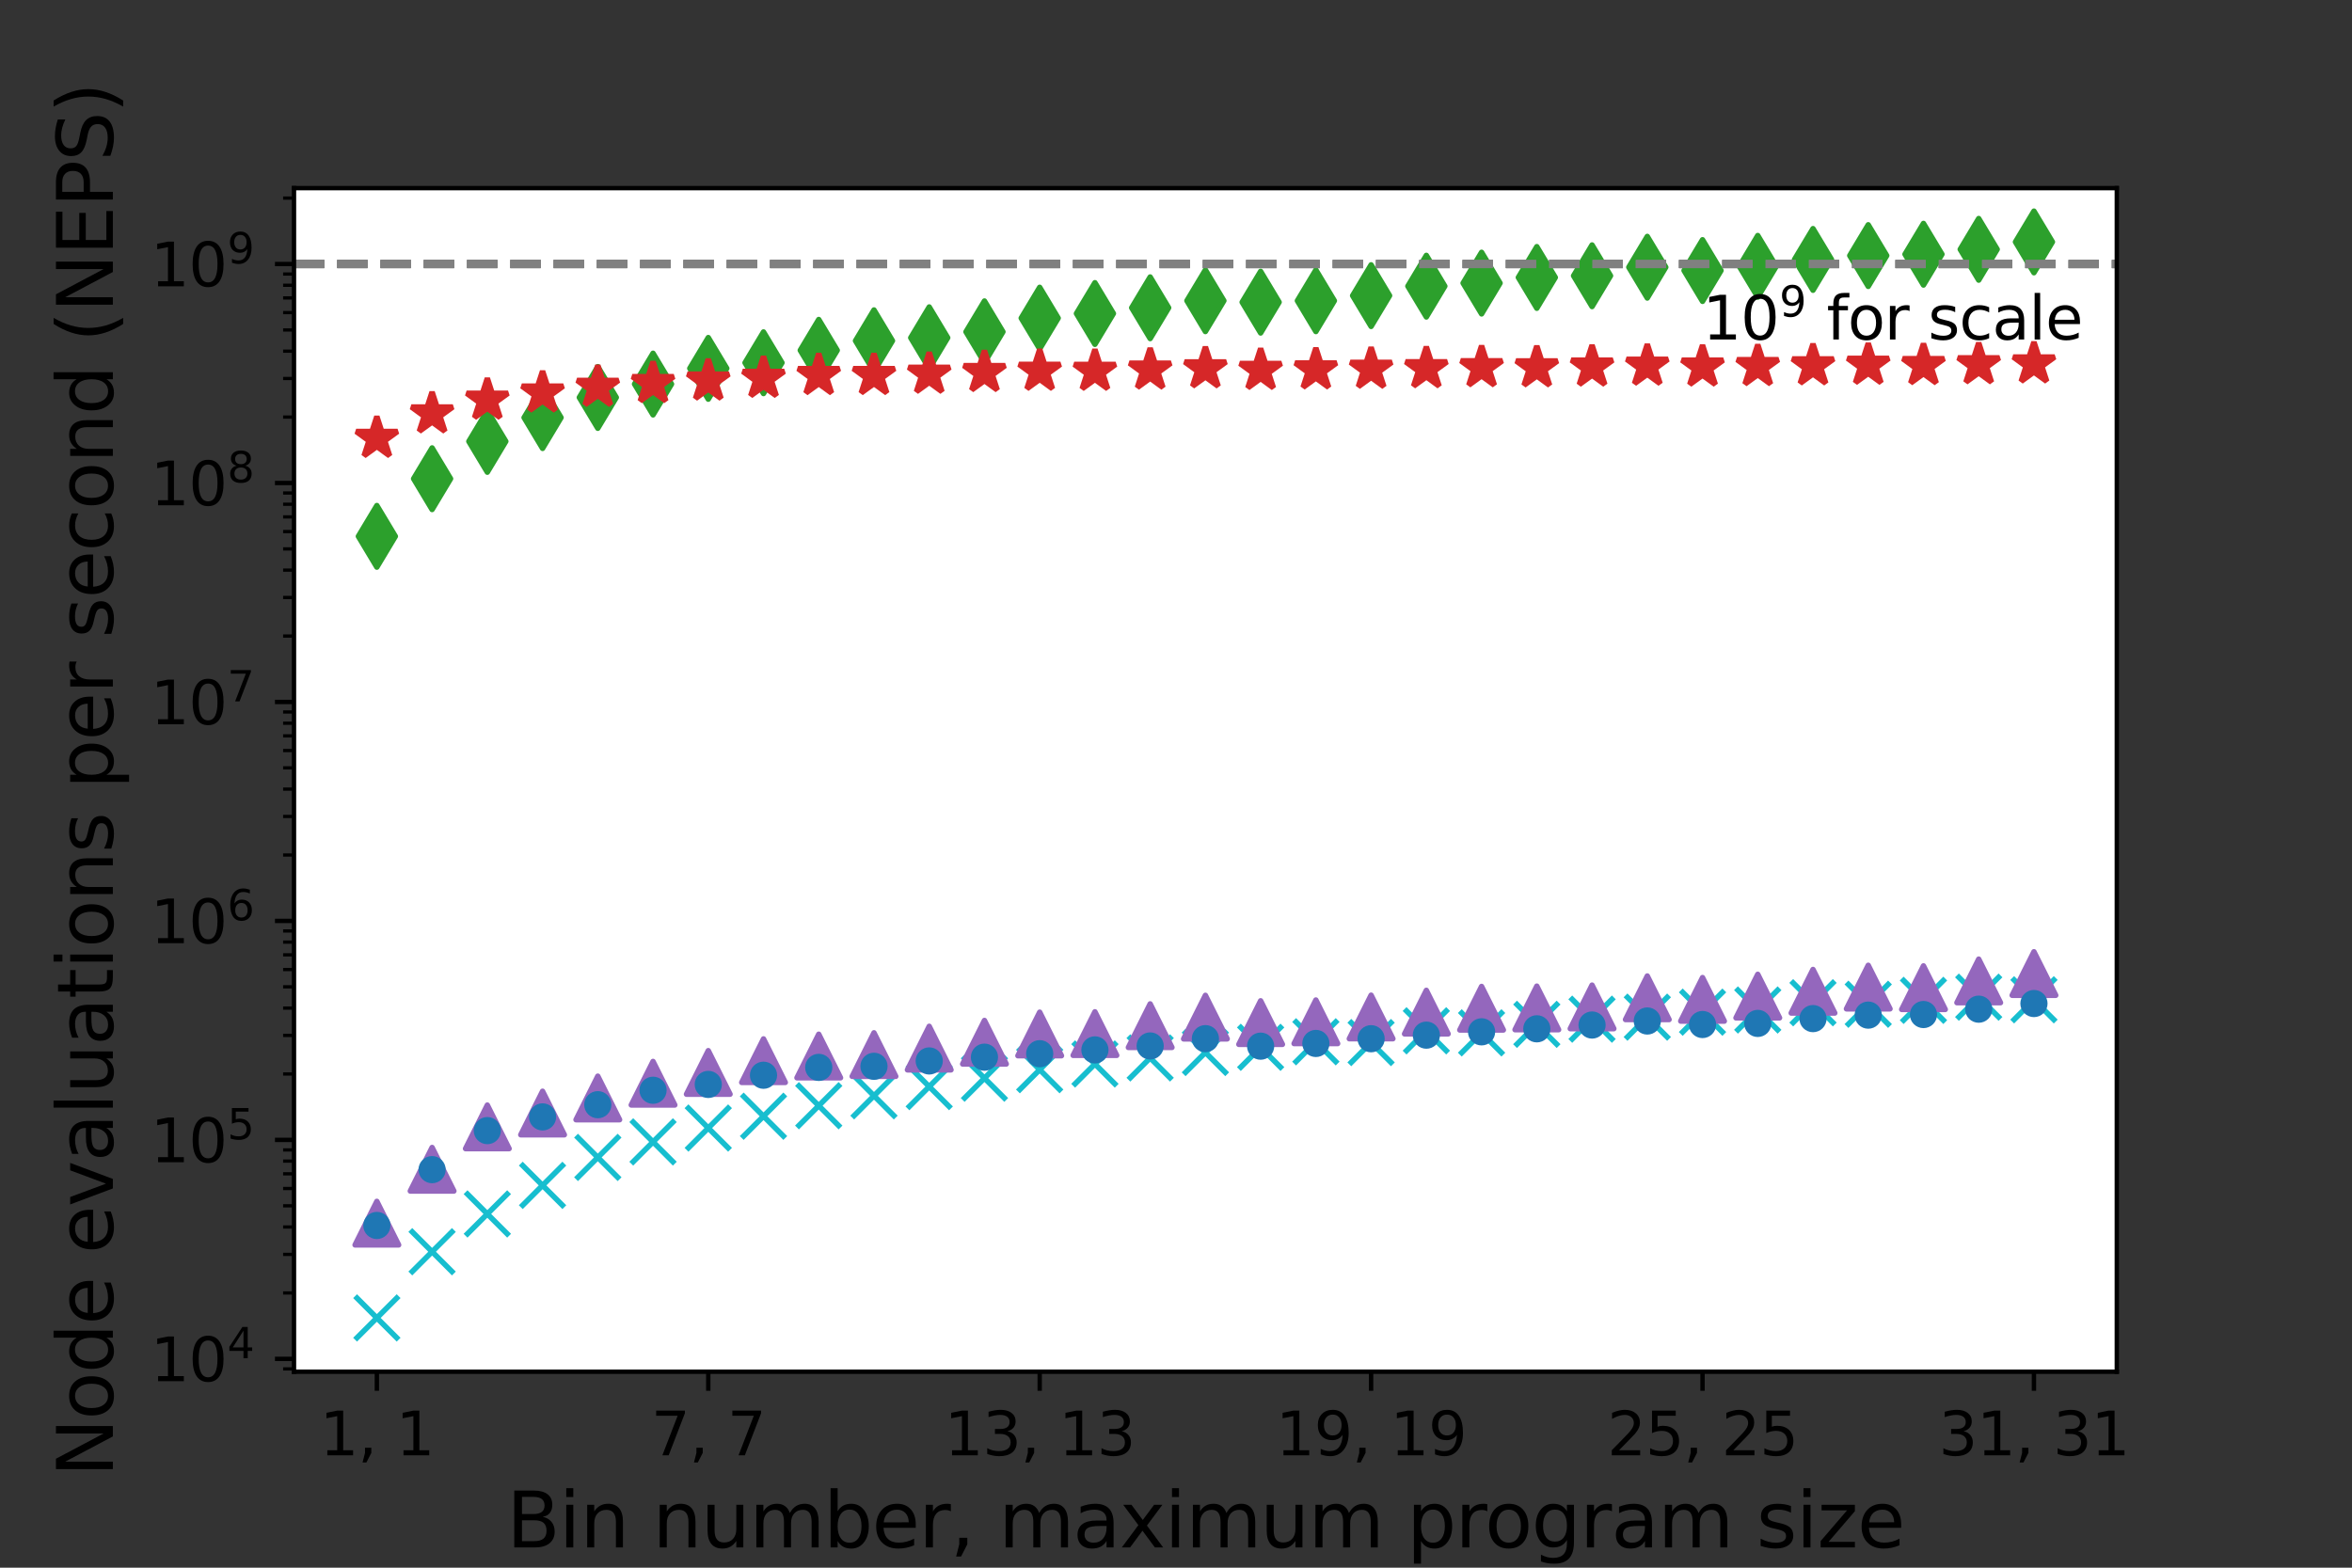 <?xml version="1.0" encoding="utf-8" standalone="no"?>
<!DOCTYPE svg PUBLIC "-//W3C//DTD SVG 1.1//EN"
  "http://www.w3.org/Graphics/SVG/1.1/DTD/svg11.dtd">
<svg xmlns:xlink="http://www.w3.org/1999/xlink" width="432pt" height="288pt" viewBox="0 0 432 288" xmlns="http://www.w3.org/2000/svg" version="1.1">
 <rect x="0" y="0" width="432" height="288" fill="#333333" stroke="none"/>
 <defs>
  <style type="text/css">*{stroke-linejoin: round; stroke-linecap: butt}</style>
 </defs>
 <g id="figure_1">
  <g id="patch_1">
   <path d="M 0 288 
L 432 288 
L 432 0 
L 0 0 
L 0 288 
z
" style="fill: none"/>
  </g>
  <g id="axes_1">
   <g id="patch_2">
    <path d="M 54 252 
L 388.8 252 
L 388.8 34.56 
L 54 34.56 
z
" style="fill: #ffffff"/>
   </g>
   <g id="matplotlib.axis_1">
    <g id="xtick_1">
     <g id="line2d_1">
      <defs>
       <path id="mbf90883923" d="M 0 0 
L 0 3.5 
" style="stroke: #000000; stroke-width: 0.8"/>
      </defs>
      <g>
       <use xlink:href="#mbf90883923" x="69.218" y="252" style="stroke: #000000; stroke-width: 0.8"/>
      </g>
     </g>
     <g id="text_1">
      <!-- 1, 1 -->
      <g transform="translate(58.723 267.358)scale(0.11 -0.11)">
       <defs>
        <path id="DejaVuSans-31" d="M 794 531 
L 1825 531 
L 1825 4091 
L 703 3866 
L 703 4441 
L 1819 4666 
L 2450 4666 
L 2450 531 
L 3481 531 
L 3481 0 
L 794 0 
L 794 531 
z
" transform="scale(0.016)"/>
        <path id="DejaVuSans-2c" d="M 750 794 
L 1409 794 
L 1409 256 
L 897 -744 
L 494 -744 
L 750 256 
L 750 794 
z
" transform="scale(0.016)"/>
        <path id="DejaVuSans-20" transform="scale(0.016)"/>
       </defs>
       <use xlink:href="#DejaVuSans-31"/>
       <use xlink:href="#DejaVuSans-2c" x="63.623"/>
       <use xlink:href="#DejaVuSans-20" x="95.41"/>
       <use xlink:href="#DejaVuSans-31" x="127.197"/>
      </g>
     </g>
    </g>
    <g id="xtick_2">
     <g id="line2d_2">
      <g>
       <use xlink:href="#mbf90883923" x="130.091" y="252" style="stroke: #000000; stroke-width: 0.8"/>
      </g>
     </g>
     <g id="text_2">
      <!-- 7, 7 -->
      <g transform="translate(119.596 267.358)scale(0.11 -0.11)">
       <defs>
        <path id="DejaVuSans-37" d="M 525 4666 
L 3525 4666 
L 3525 4397 
L 1831 0 
L 1172 0 
L 2766 4134 
L 525 4134 
L 525 4666 
z
" transform="scale(0.016)"/>
       </defs>
       <use xlink:href="#DejaVuSans-37"/>
       <use xlink:href="#DejaVuSans-2c" x="63.623"/>
       <use xlink:href="#DejaVuSans-20" x="95.41"/>
       <use xlink:href="#DejaVuSans-37" x="127.197"/>
      </g>
     </g>
    </g>
    <g id="xtick_3">
     <g id="line2d_3">
      <g>
       <use xlink:href="#mbf90883923" x="190.964" y="252" style="stroke: #000000; stroke-width: 0.8"/>
      </g>
     </g>
     <g id="text_3">
      <!-- 13, 13 -->
      <g transform="translate(173.47 267.358)scale(0.11 -0.11)">
       <defs>
        <path id="DejaVuSans-33" d="M 2597 2516 
Q 3050 2419 3304 2112 
Q 3559 1806 3559 1356 
Q 3559 666 3084 287 
Q 2609 -91 1734 -91 
Q 1441 -91 1130 -33 
Q 819 25 488 141 
L 488 750 
Q 750 597 1062 519 
Q 1375 441 1716 441 
Q 2309 441 2620 675 
Q 2931 909 2931 1356 
Q 2931 1769 2642 2001 
Q 2353 2234 1838 2234 
L 1294 2234 
L 1294 2753 
L 1863 2753 
Q 2328 2753 2575 2939 
Q 2822 3125 2822 3475 
Q 2822 3834 2567 4026 
Q 2313 4219 1838 4219 
Q 1578 4219 1281 4162 
Q 984 4106 628 3988 
L 628 4550 
Q 988 4650 1302 4700 
Q 1616 4750 1894 4750 
Q 2613 4750 3031 4423 
Q 3450 4097 3450 3541 
Q 3450 3153 3228 2886 
Q 3006 2619 2597 2516 
z
" transform="scale(0.016)"/>
       </defs>
       <use xlink:href="#DejaVuSans-31"/>
       <use xlink:href="#DejaVuSans-33" x="63.623"/>
       <use xlink:href="#DejaVuSans-2c" x="127.246"/>
       <use xlink:href="#DejaVuSans-20" x="159.033"/>
       <use xlink:href="#DejaVuSans-31" x="190.82"/>
       <use xlink:href="#DejaVuSans-33" x="254.443"/>
      </g>
     </g>
    </g>
    <g id="xtick_4">
     <g id="line2d_4">
      <g>
       <use xlink:href="#mbf90883923" x="251.836" y="252" style="stroke: #000000; stroke-width: 0.8"/>
      </g>
     </g>
     <g id="text_4">
      <!-- 19, 19 -->
      <g transform="translate(234.343 267.358)scale(0.11 -0.11)">
       <defs>
        <path id="DejaVuSans-39" d="M 703 97 
L 703 672 
Q 941 559 1184 500 
Q 1428 441 1663 441 
Q 2288 441 2617 861 
Q 2947 1281 2994 2138 
Q 2813 1869 2534 1725 
Q 2256 1581 1919 1581 
Q 1219 1581 811 2004 
Q 403 2428 403 3163 
Q 403 3881 828 4315 
Q 1253 4750 1959 4750 
Q 2769 4750 3195 4129 
Q 3622 3509 3622 2328 
Q 3622 1225 3098 567 
Q 2575 -91 1691 -91 
Q 1453 -91 1209 -44 
Q 966 3 703 97 
z
M 1959 2075 
Q 2384 2075 2632 2365 
Q 2881 2656 2881 3163 
Q 2881 3666 2632 3958 
Q 2384 4250 1959 4250 
Q 1534 4250 1286 3958 
Q 1038 3666 1038 3163 
Q 1038 2656 1286 2365 
Q 1534 2075 1959 2075 
z
" transform="scale(0.016)"/>
       </defs>
       <use xlink:href="#DejaVuSans-31"/>
       <use xlink:href="#DejaVuSans-39" x="63.623"/>
       <use xlink:href="#DejaVuSans-2c" x="127.246"/>
       <use xlink:href="#DejaVuSans-20" x="159.033"/>
       <use xlink:href="#DejaVuSans-31" x="190.82"/>
       <use xlink:href="#DejaVuSans-39" x="254.443"/>
      </g>
     </g>
    </g>
    <g id="xtick_5">
     <g id="line2d_5">
      <g>
       <use xlink:href="#mbf90883923" x="312.709" y="252" style="stroke: #000000; stroke-width: 0.8"/>
      </g>
     </g>
     <g id="text_5">
      <!-- 25, 25 -->
      <g transform="translate(295.216 267.358)scale(0.11 -0.11)">
       <defs>
        <path id="DejaVuSans-32" d="M 1228 531 
L 3431 531 
L 3431 0 
L 469 0 
L 469 531 
Q 828 903 1448 1529 
Q 2069 2156 2228 2338 
Q 2531 2678 2651 2914 
Q 2772 3150 2772 3378 
Q 2772 3750 2511 3984 
Q 2250 4219 1831 4219 
Q 1534 4219 1204 4116 
Q 875 4013 500 3803 
L 500 4441 
Q 881 4594 1212 4672 
Q 1544 4750 1819 4750 
Q 2544 4750 2975 4387 
Q 3406 4025 3406 3419 
Q 3406 3131 3298 2873 
Q 3191 2616 2906 2266 
Q 2828 2175 2409 1742 
Q 1991 1309 1228 531 
z
" transform="scale(0.016)"/>
        <path id="DejaVuSans-35" d="M 691 4666 
L 3169 4666 
L 3169 4134 
L 1269 4134 
L 1269 2991 
Q 1406 3038 1543 3061 
Q 1681 3084 1819 3084 
Q 2600 3084 3056 2656 
Q 3513 2228 3513 1497 
Q 3513 744 3044 326 
Q 2575 -91 1722 -91 
Q 1428 -91 1123 -41 
Q 819 9 494 109 
L 494 744 
Q 775 591 1075 516 
Q 1375 441 1709 441 
Q 2250 441 2565 725 
Q 2881 1009 2881 1497 
Q 2881 1984 2565 2268 
Q 2250 2553 1709 2553 
Q 1456 2553 1204 2497 
Q 953 2441 691 2322 
L 691 4666 
z
" transform="scale(0.016)"/>
       </defs>
       <use xlink:href="#DejaVuSans-32"/>
       <use xlink:href="#DejaVuSans-35" x="63.623"/>
       <use xlink:href="#DejaVuSans-2c" x="127.246"/>
       <use xlink:href="#DejaVuSans-20" x="159.033"/>
       <use xlink:href="#DejaVuSans-32" x="190.82"/>
       <use xlink:href="#DejaVuSans-35" x="254.443"/>
      </g>
     </g>
    </g>
    <g id="xtick_6">
     <g id="line2d_6">
      <g>
       <use xlink:href="#mbf90883923" x="373.582" y="252" style="stroke: #000000; stroke-width: 0.8"/>
      </g>
     </g>
     <g id="text_6">
      <!-- 31, 31 -->
      <g transform="translate(356.088 267.358)scale(0.11 -0.11)">
       <use xlink:href="#DejaVuSans-33"/>
       <use xlink:href="#DejaVuSans-31" x="63.623"/>
       <use xlink:href="#DejaVuSans-2c" x="127.246"/>
       <use xlink:href="#DejaVuSans-20" x="159.033"/>
       <use xlink:href="#DejaVuSans-33" x="190.82"/>
       <use xlink:href="#DejaVuSans-31" x="254.443"/>
      </g>
     </g>
    </g>
    <g id="text_7">
     <!-- Bin number, maximum program size -->
     <g transform="translate(93.055 284.284)scale(0.14 -0.14)">
      <defs>
       <path id="DejaVuSans-42" d="M 1259 2228 
L 1259 519 
L 2272 519 
Q 2781 519 3026 730 
Q 3272 941 3272 1375 
Q 3272 1813 3026 2020 
Q 2781 2228 2272 2228 
L 1259 2228 
z
M 1259 4147 
L 1259 2741 
L 2194 2741 
Q 2656 2741 2882 2914 
Q 3109 3088 3109 3444 
Q 3109 3797 2882 3972 
Q 2656 4147 2194 4147 
L 1259 4147 
z
M 628 4666 
L 2241 4666 
Q 2963 4666 3353 4366 
Q 3744 4066 3744 3513 
Q 3744 3084 3544 2831 
Q 3344 2578 2956 2516 
Q 3422 2416 3680 2098 
Q 3938 1781 3938 1306 
Q 3938 681 3513 340 
Q 3088 0 2303 0 
L 628 0 
L 628 4666 
z
" transform="scale(0.016)"/>
       <path id="DejaVuSans-69" d="M 603 3500 
L 1178 3500 
L 1178 0 
L 603 0 
L 603 3500 
z
M 603 4863 
L 1178 4863 
L 1178 4134 
L 603 4134 
L 603 4863 
z
" transform="scale(0.016)"/>
       <path id="DejaVuSans-6e" d="M 3513 2113 
L 3513 0 
L 2938 0 
L 2938 2094 
Q 2938 2591 2744 2837 
Q 2550 3084 2163 3084 
Q 1697 3084 1428 2787 
Q 1159 2491 1159 1978 
L 1159 0 
L 581 0 
L 581 3500 
L 1159 3500 
L 1159 2956 
Q 1366 3272 1645 3428 
Q 1925 3584 2291 3584 
Q 2894 3584 3203 3211 
Q 3513 2838 3513 2113 
z
" transform="scale(0.016)"/>
       <path id="DejaVuSans-75" d="M 544 1381 
L 544 3500 
L 1119 3500 
L 1119 1403 
Q 1119 906 1312 657 
Q 1506 409 1894 409 
Q 2359 409 2629 706 
Q 2900 1003 2900 1516 
L 2900 3500 
L 3475 3500 
L 3475 0 
L 2900 0 
L 2900 538 
Q 2691 219 2414 64 
Q 2138 -91 1772 -91 
Q 1169 -91 856 284 
Q 544 659 544 1381 
z
M 1991 3584 
L 1991 3584 
z
" transform="scale(0.016)"/>
       <path id="DejaVuSans-6d" d="M 3328 2828 
Q 3544 3216 3844 3400 
Q 4144 3584 4550 3584 
Q 5097 3584 5394 3201 
Q 5691 2819 5691 2113 
L 5691 0 
L 5113 0 
L 5113 2094 
Q 5113 2597 4934 2840 
Q 4756 3084 4391 3084 
Q 3944 3084 3684 2787 
Q 3425 2491 3425 1978 
L 3425 0 
L 2847 0 
L 2847 2094 
Q 2847 2600 2669 2842 
Q 2491 3084 2119 3084 
Q 1678 3084 1418 2786 
Q 1159 2488 1159 1978 
L 1159 0 
L 581 0 
L 581 3500 
L 1159 3500 
L 1159 2956 
Q 1356 3278 1631 3431 
Q 1906 3584 2284 3584 
Q 2666 3584 2933 3390 
Q 3200 3197 3328 2828 
z
" transform="scale(0.016)"/>
       <path id="DejaVuSans-62" d="M 3116 1747 
Q 3116 2381 2855 2742 
Q 2594 3103 2138 3103 
Q 1681 3103 1420 2742 
Q 1159 2381 1159 1747 
Q 1159 1113 1420 752 
Q 1681 391 2138 391 
Q 2594 391 2855 752 
Q 3116 1113 3116 1747 
z
M 1159 2969 
Q 1341 3281 1617 3432 
Q 1894 3584 2278 3584 
Q 2916 3584 3314 3078 
Q 3713 2572 3713 1747 
Q 3713 922 3314 415 
Q 2916 -91 2278 -91 
Q 1894 -91 1617 61 
Q 1341 213 1159 525 
L 1159 0 
L 581 0 
L 581 4863 
L 1159 4863 
L 1159 2969 
z
" transform="scale(0.016)"/>
       <path id="DejaVuSans-65" d="M 3597 1894 
L 3597 1613 
L 953 1613 
Q 991 1019 1311 708 
Q 1631 397 2203 397 
Q 2534 397 2845 478 
Q 3156 559 3463 722 
L 3463 178 
Q 3153 47 2828 -22 
Q 2503 -91 2169 -91 
Q 1331 -91 842 396 
Q 353 884 353 1716 
Q 353 2575 817 3079 
Q 1281 3584 2069 3584 
Q 2775 3584 3186 3129 
Q 3597 2675 3597 1894 
z
M 3022 2063 
Q 3016 2534 2758 2815 
Q 2500 3097 2075 3097 
Q 1594 3097 1305 2825 
Q 1016 2553 972 2059 
L 3022 2063 
z
" transform="scale(0.016)"/>
       <path id="DejaVuSans-72" d="M 2631 2963 
Q 2534 3019 2420 3045 
Q 2306 3072 2169 3072 
Q 1681 3072 1420 2755 
Q 1159 2438 1159 1844 
L 1159 0 
L 581 0 
L 581 3500 
L 1159 3500 
L 1159 2956 
Q 1341 3275 1631 3429 
Q 1922 3584 2338 3584 
Q 2397 3584 2469 3576 
Q 2541 3569 2628 3553 
L 2631 2963 
z
" transform="scale(0.016)"/>
       <path id="DejaVuSans-61" d="M 2194 1759 
Q 1497 1759 1228 1600 
Q 959 1441 959 1056 
Q 959 750 1161 570 
Q 1363 391 1709 391 
Q 2188 391 2477 730 
Q 2766 1069 2766 1631 
L 2766 1759 
L 2194 1759 
z
M 3341 1997 
L 3341 0 
L 2766 0 
L 2766 531 
Q 2569 213 2275 61 
Q 1981 -91 1556 -91 
Q 1019 -91 701 211 
Q 384 513 384 1019 
Q 384 1609 779 1909 
Q 1175 2209 1959 2209 
L 2766 2209 
L 2766 2266 
Q 2766 2663 2505 2880 
Q 2244 3097 1772 3097 
Q 1472 3097 1187 3025 
Q 903 2953 641 2809 
L 641 3341 
Q 956 3463 1253 3523 
Q 1550 3584 1831 3584 
Q 2591 3584 2966 3190 
Q 3341 2797 3341 1997 
z
" transform="scale(0.016)"/>
       <path id="DejaVuSans-78" d="M 3513 3500 
L 2247 1797 
L 3578 0 
L 2900 0 
L 1881 1375 
L 863 0 
L 184 0 
L 1544 1831 
L 300 3500 
L 978 3500 
L 1906 2253 
L 2834 3500 
L 3513 3500 
z
" transform="scale(0.016)"/>
       <path id="DejaVuSans-70" d="M 1159 525 
L 1159 -1331 
L 581 -1331 
L 581 3500 
L 1159 3500 
L 1159 2969 
Q 1341 3281 1617 3432 
Q 1894 3584 2278 3584 
Q 2916 3584 3314 3078 
Q 3713 2572 3713 1747 
Q 3713 922 3314 415 
Q 2916 -91 2278 -91 
Q 1894 -91 1617 61 
Q 1341 213 1159 525 
z
M 3116 1747 
Q 3116 2381 2855 2742 
Q 2594 3103 2138 3103 
Q 1681 3103 1420 2742 
Q 1159 2381 1159 1747 
Q 1159 1113 1420 752 
Q 1681 391 2138 391 
Q 2594 391 2855 752 
Q 3116 1113 3116 1747 
z
" transform="scale(0.016)"/>
       <path id="DejaVuSans-6f" d="M 1959 3097 
Q 1497 3097 1228 2736 
Q 959 2375 959 1747 
Q 959 1119 1226 758 
Q 1494 397 1959 397 
Q 2419 397 2687 759 
Q 2956 1122 2956 1747 
Q 2956 2369 2687 2733 
Q 2419 3097 1959 3097 
z
M 1959 3584 
Q 2709 3584 3137 3096 
Q 3566 2609 3566 1747 
Q 3566 888 3137 398 
Q 2709 -91 1959 -91 
Q 1206 -91 779 398 
Q 353 888 353 1747 
Q 353 2609 779 3096 
Q 1206 3584 1959 3584 
z
" transform="scale(0.016)"/>
       <path id="DejaVuSans-67" d="M 2906 1791 
Q 2906 2416 2648 2759 
Q 2391 3103 1925 3103 
Q 1463 3103 1205 2759 
Q 947 2416 947 1791 
Q 947 1169 1205 825 
Q 1463 481 1925 481 
Q 2391 481 2648 825 
Q 2906 1169 2906 1791 
z
M 3481 434 
Q 3481 -459 3084 -895 
Q 2688 -1331 1869 -1331 
Q 1566 -1331 1297 -1286 
Q 1028 -1241 775 -1147 
L 775 -588 
Q 1028 -725 1275 -790 
Q 1522 -856 1778 -856 
Q 2344 -856 2625 -561 
Q 2906 -266 2906 331 
L 2906 616 
Q 2728 306 2450 153 
Q 2172 0 1784 0 
Q 1141 0 747 490 
Q 353 981 353 1791 
Q 353 2603 747 3093 
Q 1141 3584 1784 3584 
Q 2172 3584 2450 3431 
Q 2728 3278 2906 2969 
L 2906 3500 
L 3481 3500 
L 3481 434 
z
" transform="scale(0.016)"/>
       <path id="DejaVuSans-73" d="M 2834 3397 
L 2834 2853 
Q 2591 2978 2328 3040 
Q 2066 3103 1784 3103 
Q 1356 3103 1142 2972 
Q 928 2841 928 2578 
Q 928 2378 1081 2264 
Q 1234 2150 1697 2047 
L 1894 2003 
Q 2506 1872 2764 1633 
Q 3022 1394 3022 966 
Q 3022 478 2636 193 
Q 2250 -91 1575 -91 
Q 1294 -91 989 -36 
Q 684 19 347 128 
L 347 722 
Q 666 556 975 473 
Q 1284 391 1588 391 
Q 1994 391 2212 530 
Q 2431 669 2431 922 
Q 2431 1156 2273 1281 
Q 2116 1406 1581 1522 
L 1381 1569 
Q 847 1681 609 1914 
Q 372 2147 372 2553 
Q 372 3047 722 3315 
Q 1072 3584 1716 3584 
Q 2034 3584 2315 3537 
Q 2597 3491 2834 3397 
z
" transform="scale(0.016)"/>
       <path id="DejaVuSans-7a" d="M 353 3500 
L 3084 3500 
L 3084 2975 
L 922 459 
L 3084 459 
L 3084 0 
L 275 0 
L 275 525 
L 2438 3041 
L 353 3041 
L 353 3500 
z
" transform="scale(0.016)"/>
      </defs>
      <use xlink:href="#DejaVuSans-42"/>
      <use xlink:href="#DejaVuSans-69" x="68.604"/>
      <use xlink:href="#DejaVuSans-6e" x="96.387"/>
      <use xlink:href="#DejaVuSans-20" x="159.766"/>
      <use xlink:href="#DejaVuSans-6e" x="191.553"/>
      <use xlink:href="#DejaVuSans-75" x="254.932"/>
      <use xlink:href="#DejaVuSans-6d" x="318.311"/>
      <use xlink:href="#DejaVuSans-62" x="415.723"/>
      <use xlink:href="#DejaVuSans-65" x="479.199"/>
      <use xlink:href="#DejaVuSans-72" x="540.723"/>
      <use xlink:href="#DejaVuSans-2c" x="581.836"/>
      <use xlink:href="#DejaVuSans-20" x="613.623"/>
      <use xlink:href="#DejaVuSans-6d" x="645.41"/>
      <use xlink:href="#DejaVuSans-61" x="742.822"/>
      <use xlink:href="#DejaVuSans-78" x="804.102"/>
      <use xlink:href="#DejaVuSans-69" x="863.281"/>
      <use xlink:href="#DejaVuSans-6d" x="891.064"/>
      <use xlink:href="#DejaVuSans-75" x="988.477"/>
      <use xlink:href="#DejaVuSans-6d" x="1051.855"/>
      <use xlink:href="#DejaVuSans-20" x="1149.268"/>
      <use xlink:href="#DejaVuSans-70" x="1181.055"/>
      <use xlink:href="#DejaVuSans-72" x="1244.531"/>
      <use xlink:href="#DejaVuSans-6f" x="1283.395"/>
      <use xlink:href="#DejaVuSans-67" x="1344.576"/>
      <use xlink:href="#DejaVuSans-72" x="1408.053"/>
      <use xlink:href="#DejaVuSans-61" x="1449.166"/>
      <use xlink:href="#DejaVuSans-6d" x="1510.445"/>
      <use xlink:href="#DejaVuSans-20" x="1607.857"/>
      <use xlink:href="#DejaVuSans-73" x="1639.645"/>
      <use xlink:href="#DejaVuSans-69" x="1691.744"/>
      <use xlink:href="#DejaVuSans-7a" x="1719.527"/>
      <use xlink:href="#DejaVuSans-65" x="1772.018"/>
     </g>
    </g>
   </g>
   <g id="matplotlib.axis_2">
    <g id="ytick_1">
     <g id="line2d_7">
      <defs>
       <path id="m6610dac856" d="M 0 0 
L -3.5 0 
" style="stroke: #000000; stroke-width: 0.8"/>
      </defs>
      <g>
       <use xlink:href="#m6610dac856" x="54" y="249.636" style="stroke: #000000; stroke-width: 0.8"/>
      </g>
     </g>
     <g id="text_8">
      <!-- $\mathdefault{10^{4}}$ -->
      <g transform="translate(27.64 253.815)scale(0.11 -0.11)">
       <defs>
        <path id="DejaVuSans-30" d="M 2034 4250 
Q 1547 4250 1301 3770 
Q 1056 3291 1056 2328 
Q 1056 1369 1301 889 
Q 1547 409 2034 409 
Q 2525 409 2770 889 
Q 3016 1369 3016 2328 
Q 3016 3291 2770 3770 
Q 2525 4250 2034 4250 
z
M 2034 4750 
Q 2819 4750 3233 4129 
Q 3647 3509 3647 2328 
Q 3647 1150 3233 529 
Q 2819 -91 2034 -91 
Q 1250 -91 836 529 
Q 422 1150 422 2328 
Q 422 3509 836 4129 
Q 1250 4750 2034 4750 
z
" transform="scale(0.016)"/>
        <path id="DejaVuSans-34" d="M 2419 4116 
L 825 1625 
L 2419 1625 
L 2419 4116 
z
M 2253 4666 
L 3047 4666 
L 3047 1625 
L 3713 1625 
L 3713 1100 
L 3047 1100 
L 3047 0 
L 2419 0 
L 2419 1100 
L 313 1100 
L 313 1709 
L 2253 4666 
z
" transform="scale(0.016)"/>
       </defs>
       <use xlink:href="#DejaVuSans-31" transform="translate(0 0.684)"/>
       <use xlink:href="#DejaVuSans-30" transform="translate(63.623 0.684)"/>
       <use xlink:href="#DejaVuSans-34" transform="translate(128.203 38.966)scale(0.7)"/>
      </g>
     </g>
    </g>
    <g id="ytick_2">
     <g id="line2d_8">
      <g>
       <use xlink:href="#m6610dac856" x="54" y="209.41" style="stroke: #000000; stroke-width: 0.8"/>
      </g>
     </g>
     <g id="text_9">
      <!-- $\mathdefault{10^{5}}$ -->
      <g transform="translate(27.64 213.589)scale(0.11 -0.11)">
       <use xlink:href="#DejaVuSans-31" transform="translate(0 0.684)"/>
       <use xlink:href="#DejaVuSans-30" transform="translate(63.623 0.684)"/>
       <use xlink:href="#DejaVuSans-35" transform="translate(128.203 38.966)scale(0.7)"/>
      </g>
     </g>
    </g>
    <g id="ytick_3">
     <g id="line2d_9">
      <g>
       <use xlink:href="#m6610dac856" x="54" y="169.183" style="stroke: #000000; stroke-width: 0.8"/>
      </g>
     </g>
     <g id="text_10">
      <!-- $\mathdefault{10^{6}}$ -->
      <g transform="translate(27.64 173.362)scale(0.11 -0.11)">
       <defs>
        <path id="DejaVuSans-36" d="M 2113 2584 
Q 1688 2584 1439 2293 
Q 1191 2003 1191 1497 
Q 1191 994 1439 701 
Q 1688 409 2113 409 
Q 2538 409 2786 701 
Q 3034 994 3034 1497 
Q 3034 2003 2786 2293 
Q 2538 2584 2113 2584 
z
M 3366 4563 
L 3366 3988 
Q 3128 4100 2886 4159 
Q 2644 4219 2406 4219 
Q 1781 4219 1451 3797 
Q 1122 3375 1075 2522 
Q 1259 2794 1537 2939 
Q 1816 3084 2150 3084 
Q 2853 3084 3261 2657 
Q 3669 2231 3669 1497 
Q 3669 778 3244 343 
Q 2819 -91 2113 -91 
Q 1303 -91 875 529 
Q 447 1150 447 2328 
Q 447 3434 972 4092 
Q 1497 4750 2381 4750 
Q 2619 4750 2861 4703 
Q 3103 4656 3366 4563 
z
" transform="scale(0.016)"/>
       </defs>
       <use xlink:href="#DejaVuSans-31" transform="translate(0 0.766)"/>
       <use xlink:href="#DejaVuSans-30" transform="translate(63.623 0.766)"/>
       <use xlink:href="#DejaVuSans-36" transform="translate(128.203 39.047)scale(0.7)"/>
      </g>
     </g>
    </g>
    <g id="ytick_4">
     <g id="line2d_10">
      <g>
       <use xlink:href="#m6610dac856" x="54" y="128.957" style="stroke: #000000; stroke-width: 0.8"/>
      </g>
     </g>
     <g id="text_11">
      <!-- $\mathdefault{10^{7}}$ -->
      <g transform="translate(27.64 133.136)scale(0.11 -0.11)">
       <use xlink:href="#DejaVuSans-31" transform="translate(0 0.684)"/>
       <use xlink:href="#DejaVuSans-30" transform="translate(63.623 0.684)"/>
       <use xlink:href="#DejaVuSans-37" transform="translate(128.203 38.966)scale(0.7)"/>
      </g>
     </g>
    </g>
    <g id="ytick_5">
     <g id="line2d_11">
      <g>
       <use xlink:href="#m6610dac856" x="54" y="88.73" style="stroke: #000000; stroke-width: 0.8"/>
      </g>
     </g>
     <g id="text_12">
      <!-- $\mathdefault{10^{8}}$ -->
      <g transform="translate(27.64 92.91)scale(0.11 -0.11)">
       <defs>
        <path id="DejaVuSans-38" d="M 2034 2216 
Q 1584 2216 1326 1975 
Q 1069 1734 1069 1313 
Q 1069 891 1326 650 
Q 1584 409 2034 409 
Q 2484 409 2743 651 
Q 3003 894 3003 1313 
Q 3003 1734 2745 1975 
Q 2488 2216 2034 2216 
z
M 1403 2484 
Q 997 2584 770 2862 
Q 544 3141 544 3541 
Q 544 4100 942 4425 
Q 1341 4750 2034 4750 
Q 2731 4750 3128 4425 
Q 3525 4100 3525 3541 
Q 3525 3141 3298 2862 
Q 3072 2584 2669 2484 
Q 3125 2378 3379 2068 
Q 3634 1759 3634 1313 
Q 3634 634 3220 271 
Q 2806 -91 2034 -91 
Q 1263 -91 848 271 
Q 434 634 434 1313 
Q 434 1759 690 2068 
Q 947 2378 1403 2484 
z
M 1172 3481 
Q 1172 3119 1398 2916 
Q 1625 2713 2034 2713 
Q 2441 2713 2670 2916 
Q 2900 3119 2900 3481 
Q 2900 3844 2670 4047 
Q 2441 4250 2034 4250 
Q 1625 4250 1398 4047 
Q 1172 3844 1172 3481 
z
" transform="scale(0.016)"/>
       </defs>
       <use xlink:href="#DejaVuSans-31" transform="translate(0 0.766)"/>
       <use xlink:href="#DejaVuSans-30" transform="translate(63.623 0.766)"/>
       <use xlink:href="#DejaVuSans-38" transform="translate(128.203 39.047)scale(0.7)"/>
      </g>
     </g>
    </g>
    <g id="ytick_6">
     <g id="line2d_12">
      <g>
       <use xlink:href="#m6610dac856" x="54" y="48.504" style="stroke: #000000; stroke-width: 0.8"/>
      </g>
     </g>
     <g id="text_13">
      <!-- $\mathdefault{10^{9}}$ -->
      <g transform="translate(27.64 52.683)scale(0.11 -0.11)">
       <use xlink:href="#DejaVuSans-31" transform="translate(0 0.766)"/>
       <use xlink:href="#DejaVuSans-30" transform="translate(63.623 0.766)"/>
       <use xlink:href="#DejaVuSans-39" transform="translate(128.203 39.047)scale(0.7)"/>
      </g>
     </g>
    </g>
    <g id="ytick_7">
     <g id="line2d_13">
      <defs>
       <path id="m4df57417fe" d="M 0 0 
L -2 0 
" style="stroke: #000000; stroke-width: 0.6"/>
      </defs>
      <g>
       <use xlink:href="#m4df57417fe" x="54" y="251.477" style="stroke: #000000; stroke-width: 0.6"/>
      </g>
     </g>
    </g>
    <g id="ytick_8">
     <g id="line2d_14">
      <g>
       <use xlink:href="#m4df57417fe" x="54" y="237.527" style="stroke: #000000; stroke-width: 0.6"/>
      </g>
     </g>
    </g>
    <g id="ytick_9">
     <g id="line2d_15">
      <g>
       <use xlink:href="#m4df57417fe" x="54" y="230.443" style="stroke: #000000; stroke-width: 0.6"/>
      </g>
     </g>
    </g>
    <g id="ytick_10">
     <g id="line2d_16">
      <g>
       <use xlink:href="#m4df57417fe" x="54" y="225.417" style="stroke: #000000; stroke-width: 0.6"/>
      </g>
     </g>
    </g>
    <g id="ytick_11">
     <g id="line2d_17">
      <g>
       <use xlink:href="#m4df57417fe" x="54" y="221.519" style="stroke: #000000; stroke-width: 0.6"/>
      </g>
     </g>
    </g>
    <g id="ytick_12">
     <g id="line2d_18">
      <g>
       <use xlink:href="#m4df57417fe" x="54" y="218.334" style="stroke: #000000; stroke-width: 0.6"/>
      </g>
     </g>
    </g>
    <g id="ytick_13">
     <g id="line2d_19">
      <g>
       <use xlink:href="#m4df57417fe" x="54" y="215.641" style="stroke: #000000; stroke-width: 0.6"/>
      </g>
     </g>
    </g>
    <g id="ytick_14">
     <g id="line2d_20">
      <g>
       <use xlink:href="#m4df57417fe" x="54" y="213.308" style="stroke: #000000; stroke-width: 0.6"/>
      </g>
     </g>
    </g>
    <g id="ytick_15">
     <g id="line2d_21">
      <g>
       <use xlink:href="#m4df57417fe" x="54" y="211.25" style="stroke: #000000; stroke-width: 0.6"/>
      </g>
     </g>
    </g>
    <g id="ytick_16">
     <g id="line2d_22">
      <g>
       <use xlink:href="#m4df57417fe" x="54" y="197.3" style="stroke: #000000; stroke-width: 0.6"/>
      </g>
     </g>
    </g>
    <g id="ytick_17">
     <g id="line2d_23">
      <g>
       <use xlink:href="#m4df57417fe" x="54" y="190.217" style="stroke: #000000; stroke-width: 0.6"/>
      </g>
     </g>
    </g>
    <g id="ytick_18">
     <g id="line2d_24">
      <g>
       <use xlink:href="#m4df57417fe" x="54" y="185.191" style="stroke: #000000; stroke-width: 0.6"/>
      </g>
     </g>
    </g>
    <g id="ytick_19">
     <g id="line2d_25">
      <g>
       <use xlink:href="#m4df57417fe" x="54" y="181.292" style="stroke: #000000; stroke-width: 0.6"/>
      </g>
     </g>
    </g>
    <g id="ytick_20">
     <g id="line2d_26">
      <g>
       <use xlink:href="#m4df57417fe" x="54" y="178.107" style="stroke: #000000; stroke-width: 0.6"/>
      </g>
     </g>
    </g>
    <g id="ytick_21">
     <g id="line2d_27">
      <g>
       <use xlink:href="#m4df57417fe" x="54" y="175.414" style="stroke: #000000; stroke-width: 0.6"/>
      </g>
     </g>
    </g>
    <g id="ytick_22">
     <g id="line2d_28">
      <g>
       <use xlink:href="#m4df57417fe" x="54" y="173.081" style="stroke: #000000; stroke-width: 0.6"/>
      </g>
     </g>
    </g>
    <g id="ytick_23">
     <g id="line2d_29">
      <g>
       <use xlink:href="#m4df57417fe" x="54" y="171.024" style="stroke: #000000; stroke-width: 0.6"/>
      </g>
     </g>
    </g>
    <g id="ytick_24">
     <g id="line2d_30">
      <g>
       <use xlink:href="#m4df57417fe" x="54" y="157.074" style="stroke: #000000; stroke-width: 0.6"/>
      </g>
     </g>
    </g>
    <g id="ytick_25">
     <g id="line2d_31">
      <g>
       <use xlink:href="#m4df57417fe" x="54" y="149.99" style="stroke: #000000; stroke-width: 0.6"/>
      </g>
     </g>
    </g>
    <g id="ytick_26">
     <g id="line2d_32">
      <g>
       <use xlink:href="#m4df57417fe" x="54" y="144.964" style="stroke: #000000; stroke-width: 0.6"/>
      </g>
     </g>
    </g>
    <g id="ytick_27">
     <g id="line2d_33">
      <g>
       <use xlink:href="#m4df57417fe" x="54" y="141.066" style="stroke: #000000; stroke-width: 0.6"/>
      </g>
     </g>
    </g>
    <g id="ytick_28">
     <g id="line2d_34">
      <g>
       <use xlink:href="#m4df57417fe" x="54" y="137.881" style="stroke: #000000; stroke-width: 0.6"/>
      </g>
     </g>
    </g>
    <g id="ytick_29">
     <g id="line2d_35">
      <g>
       <use xlink:href="#m4df57417fe" x="54" y="135.188" style="stroke: #000000; stroke-width: 0.6"/>
      </g>
     </g>
    </g>
    <g id="ytick_30">
     <g id="line2d_36">
      <g>
       <use xlink:href="#m4df57417fe" x="54" y="132.855" style="stroke: #000000; stroke-width: 0.6"/>
      </g>
     </g>
    </g>
    <g id="ytick_31">
     <g id="line2d_37">
      <g>
       <use xlink:href="#m4df57417fe" x="54" y="130.797" style="stroke: #000000; stroke-width: 0.6"/>
      </g>
     </g>
    </g>
    <g id="ytick_32">
     <g id="line2d_38">
      <g>
       <use xlink:href="#m4df57417fe" x="54" y="116.847" style="stroke: #000000; stroke-width: 0.6"/>
      </g>
     </g>
    </g>
    <g id="ytick_33">
     <g id="line2d_39">
      <g>
       <use xlink:href="#m4df57417fe" x="54" y="109.764" style="stroke: #000000; stroke-width: 0.6"/>
      </g>
     </g>
    </g>
    <g id="ytick_34">
     <g id="line2d_40">
      <g>
       <use xlink:href="#m4df57417fe" x="54" y="104.738" style="stroke: #000000; stroke-width: 0.6"/>
      </g>
     </g>
    </g>
    <g id="ytick_35">
     <g id="line2d_41">
      <g>
       <use xlink:href="#m4df57417fe" x="54" y="100.84" style="stroke: #000000; stroke-width: 0.6"/>
      </g>
     </g>
    </g>
    <g id="ytick_36">
     <g id="line2d_42">
      <g>
       <use xlink:href="#m4df57417fe" x="54" y="97.655" style="stroke: #000000; stroke-width: 0.6"/>
      </g>
     </g>
    </g>
    <g id="ytick_37">
     <g id="line2d_43">
      <g>
       <use xlink:href="#m4df57417fe" x="54" y="94.962" style="stroke: #000000; stroke-width: 0.6"/>
      </g>
     </g>
    </g>
    <g id="ytick_38">
     <g id="line2d_44">
      <g>
       <use xlink:href="#m4df57417fe" x="54" y="92.629" style="stroke: #000000; stroke-width: 0.6"/>
      </g>
     </g>
    </g>
    <g id="ytick_39">
     <g id="line2d_45">
      <g>
       <use xlink:href="#m4df57417fe" x="54" y="90.571" style="stroke: #000000; stroke-width: 0.6"/>
      </g>
     </g>
    </g>
    <g id="ytick_40">
     <g id="line2d_46">
      <g>
       <use xlink:href="#m4df57417fe" x="54" y="76.621" style="stroke: #000000; stroke-width: 0.6"/>
      </g>
     </g>
    </g>
    <g id="ytick_41">
     <g id="line2d_47">
      <g>
       <use xlink:href="#m4df57417fe" x="54" y="69.538" style="stroke: #000000; stroke-width: 0.6"/>
      </g>
     </g>
    </g>
    <g id="ytick_42">
     <g id="line2d_48">
      <g>
       <use xlink:href="#m4df57417fe" x="54" y="64.512" style="stroke: #000000; stroke-width: 0.6"/>
      </g>
     </g>
    </g>
    <g id="ytick_43">
     <g id="line2d_49">
      <g>
       <use xlink:href="#m4df57417fe" x="54" y="60.613" style="stroke: #000000; stroke-width: 0.6"/>
      </g>
     </g>
    </g>
    <g id="ytick_44">
     <g id="line2d_50">
      <g>
       <use xlink:href="#m4df57417fe" x="54" y="57.428" style="stroke: #000000; stroke-width: 0.6"/>
      </g>
     </g>
    </g>
    <g id="ytick_45">
     <g id="line2d_51">
      <g>
       <use xlink:href="#m4df57417fe" x="54" y="54.735" style="stroke: #000000; stroke-width: 0.6"/>
      </g>
     </g>
    </g>
    <g id="ytick_46">
     <g id="line2d_52">
      <g>
       <use xlink:href="#m4df57417fe" x="54" y="52.402" style="stroke: #000000; stroke-width: 0.6"/>
      </g>
     </g>
    </g>
    <g id="ytick_47">
     <g id="line2d_53">
      <g>
       <use xlink:href="#m4df57417fe" x="54" y="50.345" style="stroke: #000000; stroke-width: 0.6"/>
      </g>
     </g>
    </g>
    <g id="ytick_48">
     <g id="line2d_54">
      <g>
       <use xlink:href="#m4df57417fe" x="54" y="36.395" style="stroke: #000000; stroke-width: 0.6"/>
      </g>
     </g>
    </g>
    <g id="text_14">
     <!-- Node evaluations per second (NEPS) -->
     <g transform="translate(20.728 271.297)rotate(-90)scale(0.14 -0.14)">
      <defs>
       <path id="DejaVuSans-4e" d="M 628 4666 
L 1478 4666 
L 3547 763 
L 3547 4666 
L 4159 4666 
L 4159 0 
L 3309 0 
L 1241 3903 
L 1241 0 
L 628 0 
L 628 4666 
z
" transform="scale(0.016)"/>
       <path id="DejaVuSans-64" d="M 2906 2969 
L 2906 4863 
L 3481 4863 
L 3481 0 
L 2906 0 
L 2906 525 
Q 2725 213 2448 61 
Q 2172 -91 1784 -91 
Q 1150 -91 751 415 
Q 353 922 353 1747 
Q 353 2572 751 3078 
Q 1150 3584 1784 3584 
Q 2172 3584 2448 3432 
Q 2725 3281 2906 2969 
z
M 947 1747 
Q 947 1113 1208 752 
Q 1469 391 1925 391 
Q 2381 391 2643 752 
Q 2906 1113 2906 1747 
Q 2906 2381 2643 2742 
Q 2381 3103 1925 3103 
Q 1469 3103 1208 2742 
Q 947 2381 947 1747 
z
" transform="scale(0.016)"/>
       <path id="DejaVuSans-76" d="M 191 3500 
L 800 3500 
L 1894 563 
L 2988 3500 
L 3597 3500 
L 2284 0 
L 1503 0 
L 191 3500 
z
" transform="scale(0.016)"/>
       <path id="DejaVuSans-6c" d="M 603 4863 
L 1178 4863 
L 1178 0 
L 603 0 
L 603 4863 
z
" transform="scale(0.016)"/>
       <path id="DejaVuSans-74" d="M 1172 4494 
L 1172 3500 
L 2356 3500 
L 2356 3053 
L 1172 3053 
L 1172 1153 
Q 1172 725 1289 603 
Q 1406 481 1766 481 
L 2356 481 
L 2356 0 
L 1766 0 
Q 1100 0 847 248 
Q 594 497 594 1153 
L 594 3053 
L 172 3053 
L 172 3500 
L 594 3500 
L 594 4494 
L 1172 4494 
z
" transform="scale(0.016)"/>
       <path id="DejaVuSans-63" d="M 3122 3366 
L 3122 2828 
Q 2878 2963 2633 3030 
Q 2388 3097 2138 3097 
Q 1578 3097 1268 2742 
Q 959 2388 959 1747 
Q 959 1106 1268 751 
Q 1578 397 2138 397 
Q 2388 397 2633 464 
Q 2878 531 3122 666 
L 3122 134 
Q 2881 22 2623 -34 
Q 2366 -91 2075 -91 
Q 1284 -91 818 406 
Q 353 903 353 1747 
Q 353 2603 823 3093 
Q 1294 3584 2113 3584 
Q 2378 3584 2631 3529 
Q 2884 3475 3122 3366 
z
" transform="scale(0.016)"/>
       <path id="DejaVuSans-28" d="M 1984 4856 
Q 1566 4138 1362 3434 
Q 1159 2731 1159 2009 
Q 1159 1288 1364 580 
Q 1569 -128 1984 -844 
L 1484 -844 
Q 1016 -109 783 600 
Q 550 1309 550 2009 
Q 550 2706 781 3412 
Q 1013 4119 1484 4856 
L 1984 4856 
z
" transform="scale(0.016)"/>
       <path id="DejaVuSans-45" d="M 628 4666 
L 3578 4666 
L 3578 4134 
L 1259 4134 
L 1259 2753 
L 3481 2753 
L 3481 2222 
L 1259 2222 
L 1259 531 
L 3634 531 
L 3634 0 
L 628 0 
L 628 4666 
z
" transform="scale(0.016)"/>
       <path id="DejaVuSans-50" d="M 1259 4147 
L 1259 2394 
L 2053 2394 
Q 2494 2394 2734 2622 
Q 2975 2850 2975 3272 
Q 2975 3691 2734 3919 
Q 2494 4147 2053 4147 
L 1259 4147 
z
M 628 4666 
L 2053 4666 
Q 2838 4666 3239 4311 
Q 3641 3956 3641 3272 
Q 3641 2581 3239 2228 
Q 2838 1875 2053 1875 
L 1259 1875 
L 1259 0 
L 628 0 
L 628 4666 
z
" transform="scale(0.016)"/>
       <path id="DejaVuSans-53" d="M 3425 4513 
L 3425 3897 
Q 3066 4069 2747 4153 
Q 2428 4238 2131 4238 
Q 1616 4238 1336 4038 
Q 1056 3838 1056 3469 
Q 1056 3159 1242 3001 
Q 1428 2844 1947 2747 
L 2328 2669 
Q 3034 2534 3370 2195 
Q 3706 1856 3706 1288 
Q 3706 609 3251 259 
Q 2797 -91 1919 -91 
Q 1588 -91 1214 -16 
Q 841 59 441 206 
L 441 856 
Q 825 641 1194 531 
Q 1563 422 1919 422 
Q 2459 422 2753 634 
Q 3047 847 3047 1241 
Q 3047 1584 2836 1778 
Q 2625 1972 2144 2069 
L 1759 2144 
Q 1053 2284 737 2584 
Q 422 2884 422 3419 
Q 422 4038 858 4394 
Q 1294 4750 2059 4750 
Q 2388 4750 2728 4690 
Q 3069 4631 3425 4513 
z
" transform="scale(0.016)"/>
       <path id="DejaVuSans-29" d="M 513 4856 
L 1013 4856 
Q 1481 4119 1714 3412 
Q 1947 2706 1947 2009 
Q 1947 1309 1714 600 
Q 1481 -109 1013 -844 
L 513 -844 
Q 928 -128 1133 580 
Q 1338 1288 1338 2009 
Q 1338 2731 1133 3434 
Q 928 4138 513 4856 
z
" transform="scale(0.016)"/>
      </defs>
      <use xlink:href="#DejaVuSans-4e"/>
      <use xlink:href="#DejaVuSans-6f" x="74.805"/>
      <use xlink:href="#DejaVuSans-64" x="135.986"/>
      <use xlink:href="#DejaVuSans-65" x="199.463"/>
      <use xlink:href="#DejaVuSans-20" x="260.986"/>
      <use xlink:href="#DejaVuSans-65" x="292.773"/>
      <use xlink:href="#DejaVuSans-76" x="354.297"/>
      <use xlink:href="#DejaVuSans-61" x="413.477"/>
      <use xlink:href="#DejaVuSans-6c" x="474.756"/>
      <use xlink:href="#DejaVuSans-75" x="502.539"/>
      <use xlink:href="#DejaVuSans-61" x="565.918"/>
      <use xlink:href="#DejaVuSans-74" x="627.197"/>
      <use xlink:href="#DejaVuSans-69" x="666.406"/>
      <use xlink:href="#DejaVuSans-6f" x="694.189"/>
      <use xlink:href="#DejaVuSans-6e" x="755.371"/>
      <use xlink:href="#DejaVuSans-73" x="818.75"/>
      <use xlink:href="#DejaVuSans-20" x="870.85"/>
      <use xlink:href="#DejaVuSans-70" x="902.637"/>
      <use xlink:href="#DejaVuSans-65" x="966.113"/>
      <use xlink:href="#DejaVuSans-72" x="1027.637"/>
      <use xlink:href="#DejaVuSans-20" x="1068.75"/>
      <use xlink:href="#DejaVuSans-73" x="1100.537"/>
      <use xlink:href="#DejaVuSans-65" x="1152.637"/>
      <use xlink:href="#DejaVuSans-63" x="1214.16"/>
      <use xlink:href="#DejaVuSans-6f" x="1269.141"/>
      <use xlink:href="#DejaVuSans-6e" x="1330.322"/>
      <use xlink:href="#DejaVuSans-64" x="1393.701"/>
      <use xlink:href="#DejaVuSans-20" x="1457.178"/>
      <use xlink:href="#DejaVuSans-28" x="1488.965"/>
      <use xlink:href="#DejaVuSans-4e" x="1527.979"/>
      <use xlink:href="#DejaVuSans-45" x="1602.783"/>
      <use xlink:href="#DejaVuSans-50" x="1665.967"/>
      <use xlink:href="#DejaVuSans-53" x="1726.27"/>
      <use xlink:href="#DejaVuSans-29" x="1789.746"/>
     </g>
    </g>
   </g>
   <g id="line2d_55">
    <defs>
     <path id="m58989a74b6" d="M -4 4 
L 4 -4 
M -4 -4 
L 4 4 
" style="stroke: #17becf"/>
    </defs>
    <g clip-path="url(#pce4b62b3a2)">
     <use xlink:href="#m58989a74b6" x="69.218" y="242.116" style="fill: #17becf; stroke: #17becf"/>
     <use xlink:href="#m58989a74b6" x="79.364" y="229.955" style="fill: #17becf; stroke: #17becf"/>
     <use xlink:href="#m58989a74b6" x="89.509" y="223.014" style="fill: #17becf; stroke: #17becf"/>
     <use xlink:href="#m58989a74b6" x="99.655" y="217.767" style="fill: #17becf; stroke: #17becf"/>
     <use xlink:href="#m58989a74b6" x="109.8" y="212.63" style="fill: #17becf; stroke: #17becf"/>
     <use xlink:href="#m58989a74b6" x="119.945" y="209.782" style="fill: #17becf; stroke: #17becf"/>
     <use xlink:href="#m58989a74b6" x="130.091" y="207.228" style="fill: #17becf; stroke: #17becf"/>
     <use xlink:href="#m58989a74b6" x="140.236" y="205.062" style="fill: #17becf; stroke: #17becf"/>
     <use xlink:href="#m58989a74b6" x="150.382" y="203.134" style="fill: #17becf; stroke: #17becf"/>
     <use xlink:href="#m58989a74b6" x="160.527" y="201.31" style="fill: #17becf; stroke: #17becf"/>
     <use xlink:href="#m58989a74b6" x="170.673" y="199.619" style="fill: #17becf; stroke: #17becf"/>
     <use xlink:href="#m58989a74b6" x="180.818" y="198.072" style="fill: #17becf; stroke: #17becf"/>
     <use xlink:href="#m58989a74b6" x="190.964" y="196.511" style="fill: #17becf; stroke: #17becf"/>
     <use xlink:href="#m58989a74b6" x="201.109" y="195.466" style="fill: #17becf; stroke: #17becf"/>
     <use xlink:href="#m58989a74b6" x="211.255" y="194.351" style="fill: #17becf; stroke: #17becf"/>
     <use xlink:href="#m58989a74b6" x="221.4" y="193.352" style="fill: #17becf; stroke: #17becf"/>
     <use xlink:href="#m58989a74b6" x="231.545" y="192.403" style="fill: #17becf; stroke: #17becf"/>
     <use xlink:href="#m58989a74b6" x="241.691" y="191.386" style="fill: #17becf; stroke: #17becf"/>
     <use xlink:href="#m58989a74b6" x="251.836" y="191.529" style="fill: #17becf; stroke: #17becf"/>
     <use xlink:href="#m58989a74b6" x="261.982" y="189.373" style="fill: #17becf; stroke: #17becf"/>
     <use xlink:href="#m58989a74b6" x="272.127" y="189.748" style="fill: #17becf; stroke: #17becf"/>
     <use xlink:href="#m58989a74b6" x="282.273" y="188.184" style="fill: #17becf; stroke: #17becf"/>
     <use xlink:href="#m58989a74b6" x="292.418" y="187.23" style="fill: #17becf; stroke: #17becf"/>
     <use xlink:href="#m58989a74b6" x="302.564" y="186.859" style="fill: #17becf; stroke: #17becf"/>
     <use xlink:href="#m58989a74b6" x="312.709" y="185.947" style="fill: #17becf; stroke: #17becf"/>
     <use xlink:href="#m58989a74b6" x="322.855" y="185.545" style="fill: #17becf; stroke: #17becf"/>
     <use xlink:href="#m58989a74b6" x="333" y="184.213" style="fill: #17becf; stroke: #17becf"/>
     <use xlink:href="#m58989a74b6" x="343.145" y="184.494" style="fill: #17becf; stroke: #17becf"/>
     <use xlink:href="#m58989a74b6" x="353.291" y="183.773" style="fill: #17becf; stroke: #17becf"/>
     <use xlink:href="#m58989a74b6" x="363.436" y="183.189" style="fill: #17becf; stroke: #17becf"/>
     <use xlink:href="#m58989a74b6" x="373.582" y="183.671" style="fill: #17becf; stroke: #17becf"/>
    </g>
   </g>
   <g id="line2d_56">
    <path d="M 54 48.504 
L 388.8 48.504 
" clip-path="url(#pce4b62b3a2)" style="fill: none; stroke-dasharray: 5.55,2.4; stroke-dashoffset: 0; stroke: #808080; stroke-width: 1.5"/>
   </g>
   <g id="line2d_57">
    <defs>
     <path id="m642131e5f0" d="M 0 -4 
L -4 4 
L 4 4 
z
" style="stroke: #9467bd; stroke-linejoin: miter"/>
    </defs>
    <g clip-path="url(#pce4b62b3a2)">
     <use xlink:href="#m642131e5f0" x="69.218" y="224.704" style="fill: #9467bd; stroke: #9467bd; stroke-linejoin: miter"/>
     <use xlink:href="#m642131e5f0" x="79.364" y="214.805" style="fill: #9467bd; stroke: #9467bd; stroke-linejoin: miter"/>
     <use xlink:href="#m642131e5f0" x="89.509" y="207.016" style="fill: #9467bd; stroke: #9467bd; stroke-linejoin: miter"/>
     <use xlink:href="#m642131e5f0" x="99.655" y="204.473" style="fill: #9467bd; stroke: #9467bd; stroke-linejoin: miter"/>
     <use xlink:href="#m642131e5f0" x="109.8" y="201.704" style="fill: #9467bd; stroke: #9467bd; stroke-linejoin: miter"/>
     <use xlink:href="#m642131e5f0" x="119.945" y="198.998" style="fill: #9467bd; stroke: #9467bd; stroke-linejoin: miter"/>
     <use xlink:href="#m642131e5f0" x="130.091" y="197.016" style="fill: #9467bd; stroke: #9467bd; stroke-linejoin: miter"/>
     <use xlink:href="#m642131e5f0" x="140.236" y="194.856" style="fill: #9467bd; stroke: #9467bd; stroke-linejoin: miter"/>
     <use xlink:href="#m642131e5f0" x="150.382" y="194" style="fill: #9467bd; stroke: #9467bd; stroke-linejoin: miter"/>
     <use xlink:href="#m642131e5f0" x="160.527" y="193.737" style="fill: #9467bd; stroke: #9467bd; stroke-linejoin: miter"/>
     <use xlink:href="#m642131e5f0" x="170.673" y="192.544" style="fill: #9467bd; stroke: #9467bd; stroke-linejoin: miter"/>
     <use xlink:href="#m642131e5f0" x="180.818" y="191.469" style="fill: #9467bd; stroke: #9467bd; stroke-linejoin: miter"/>
     <use xlink:href="#m642131e5f0" x="190.964" y="189.949" style="fill: #9467bd; stroke: #9467bd; stroke-linejoin: miter"/>
     <use xlink:href="#m642131e5f0" x="201.109" y="189.88" style="fill: #9467bd; stroke: #9467bd; stroke-linejoin: miter"/>
     <use xlink:href="#m642131e5f0" x="211.255" y="188.426" style="fill: #9467bd; stroke: #9467bd; stroke-linejoin: miter"/>
     <use xlink:href="#m642131e5f0" x="221.4" y="186.855" style="fill: #9467bd; stroke: #9467bd; stroke-linejoin: miter"/>
     <use xlink:href="#m642131e5f0" x="231.545" y="187.859" style="fill: #9467bd; stroke: #9467bd; stroke-linejoin: miter"/>
     <use xlink:href="#m642131e5f0" x="241.691" y="187.714" style="fill: #9467bd; stroke: #9467bd; stroke-linejoin: miter"/>
     <use xlink:href="#m642131e5f0" x="251.836" y="186.826" style="fill: #9467bd; stroke: #9467bd; stroke-linejoin: miter"/>
     <use xlink:href="#m642131e5f0" x="261.982" y="185.934" style="fill: #9467bd; stroke: #9467bd; stroke-linejoin: miter"/>
     <use xlink:href="#m642131e5f0" x="272.127" y="185.221" style="fill: #9467bd; stroke: #9467bd; stroke-linejoin: miter"/>
     <use xlink:href="#m642131e5f0" x="282.273" y="185.164" style="fill: #9467bd; stroke: #9467bd; stroke-linejoin: miter"/>
     <use xlink:href="#m642131e5f0" x="292.418" y="184.977" style="fill: #9467bd; stroke: #9467bd; stroke-linejoin: miter"/>
     <use xlink:href="#m642131e5f0" x="302.564" y="183.302" style="fill: #9467bd; stroke: #9467bd; stroke-linejoin: miter"/>
     <use xlink:href="#m642131e5f0" x="312.709" y="183.59" style="fill: #9467bd; stroke: #9467bd; stroke-linejoin: miter"/>
     <use xlink:href="#m642131e5f0" x="322.855" y="182.993" style="fill: #9467bd; stroke: #9467bd; stroke-linejoin: miter"/>
     <use xlink:href="#m642131e5f0" x="333" y="182.103" style="fill: #9467bd; stroke: #9467bd; stroke-linejoin: miter"/>
     <use xlink:href="#m642131e5f0" x="343.145" y="181.335" style="fill: #9467bd; stroke: #9467bd; stroke-linejoin: miter"/>
     <use xlink:href="#m642131e5f0" x="353.291" y="181.444" style="fill: #9467bd; stroke: #9467bd; stroke-linejoin: miter"/>
     <use xlink:href="#m642131e5f0" x="363.436" y="180.203" style="fill: #9467bd; stroke: #9467bd; stroke-linejoin: miter"/>
     <use xlink:href="#m642131e5f0" x="373.582" y="178.847" style="fill: #9467bd; stroke: #9467bd; stroke-linejoin: miter"/>
    </g>
   </g>
   <g id="line2d_58">
    <path d="M 54 48.504 
L 388.8 48.504 
" clip-path="url(#pce4b62b3a2)" style="fill: none; stroke-dasharray: 5.55,2.4; stroke-dashoffset: 0; stroke: #808080; stroke-width: 1.5"/>
   </g>
   <g id="line2d_59">
    <defs>
     <path id="m2e3f715cce" d="M 0 2 
C 0.53 2 1.039 1.789 1.414 1.414 
C 1.789 1.039 2 0.53 2 0 
C 2 -0.53 1.789 -1.039 1.414 -1.414 
C 1.039 -1.789 0.53 -2 0 -2 
C -0.53 -2 -1.039 -1.789 -1.414 -1.414 
C -1.789 -1.039 -2 -0.53 -2 0 
C -2 0.53 -1.789 1.039 -1.414 1.414 
C -1.039 1.789 -0.53 2 0 2 
z
" style="stroke: #1f77b4"/>
    </defs>
    <g clip-path="url(#pce4b62b3a2)">
     <use xlink:href="#m2e3f715cce" x="69.218" y="225.13" style="fill: #1f77b4; stroke: #1f77b4"/>
     <use xlink:href="#m2e3f715cce" x="79.364" y="214.878" style="fill: #1f77b4; stroke: #1f77b4"/>
     <use xlink:href="#m2e3f715cce" x="89.509" y="207.705" style="fill: #1f77b4; stroke: #1f77b4"/>
     <use xlink:href="#m2e3f715cce" x="99.655" y="205.186" style="fill: #1f77b4; stroke: #1f77b4"/>
     <use xlink:href="#m2e3f715cce" x="109.8" y="202.945" style="fill: #1f77b4; stroke: #1f77b4"/>
     <use xlink:href="#m2e3f715cce" x="119.945" y="200.291" style="fill: #1f77b4; stroke: #1f77b4"/>
     <use xlink:href="#m2e3f715cce" x="130.091" y="199.219" style="fill: #1f77b4; stroke: #1f77b4"/>
     <use xlink:href="#m2e3f715cce" x="140.236" y="197.532" style="fill: #1f77b4; stroke: #1f77b4"/>
     <use xlink:href="#m2e3f715cce" x="150.382" y="196.091" style="fill: #1f77b4; stroke: #1f77b4"/>
     <use xlink:href="#m2e3f715cce" x="160.527" y="195.89" style="fill: #1f77b4; stroke: #1f77b4"/>
     <use xlink:href="#m2e3f715cce" x="170.673" y="194.908" style="fill: #1f77b4; stroke: #1f77b4"/>
     <use xlink:href="#m2e3f715cce" x="180.818" y="194.216" style="fill: #1f77b4; stroke: #1f77b4"/>
     <use xlink:href="#m2e3f715cce" x="190.964" y="193.577" style="fill: #1f77b4; stroke: #1f77b4"/>
     <use xlink:href="#m2e3f715cce" x="201.109" y="192.877" style="fill: #1f77b4; stroke: #1f77b4"/>
     <use xlink:href="#m2e3f715cce" x="211.255" y="192.156" style="fill: #1f77b4; stroke: #1f77b4"/>
     <use xlink:href="#m2e3f715cce" x="221.4" y="190.812" style="fill: #1f77b4; stroke: #1f77b4"/>
     <use xlink:href="#m2e3f715cce" x="231.545" y="192.19" style="fill: #1f77b4; stroke: #1f77b4"/>
     <use xlink:href="#m2e3f715cce" x="241.691" y="191.692" style="fill: #1f77b4; stroke: #1f77b4"/>
     <use xlink:href="#m2e3f715cce" x="251.836" y="190.824" style="fill: #1f77b4; stroke: #1f77b4"/>
     <use xlink:href="#m2e3f715cce" x="261.982" y="190.167" style="fill: #1f77b4; stroke: #1f77b4"/>
     <use xlink:href="#m2e3f715cce" x="272.127" y="189.557" style="fill: #1f77b4; stroke: #1f77b4"/>
     <use xlink:href="#m2e3f715cce" x="282.273" y="189.003" style="fill: #1f77b4; stroke: #1f77b4"/>
     <use xlink:href="#m2e3f715cce" x="292.418" y="188.309" style="fill: #1f77b4; stroke: #1f77b4"/>
     <use xlink:href="#m2e3f715cce" x="302.564" y="187.567" style="fill: #1f77b4; stroke: #1f77b4"/>
     <use xlink:href="#m2e3f715cce" x="312.709" y="188.214" style="fill: #1f77b4; stroke: #1f77b4"/>
     <use xlink:href="#m2e3f715cce" x="322.855" y="188.011" style="fill: #1f77b4; stroke: #1f77b4"/>
     <use xlink:href="#m2e3f715cce" x="333" y="187.128" style="fill: #1f77b4; stroke: #1f77b4"/>
     <use xlink:href="#m2e3f715cce" x="343.145" y="186.489" style="fill: #1f77b4; stroke: #1f77b4"/>
     <use xlink:href="#m2e3f715cce" x="353.291" y="186.379" style="fill: #1f77b4; stroke: #1f77b4"/>
     <use xlink:href="#m2e3f715cce" x="363.436" y="185.395" style="fill: #1f77b4; stroke: #1f77b4"/>
     <use xlink:href="#m2e3f715cce" x="373.582" y="184.359" style="fill: #1f77b4; stroke: #1f77b4"/>
    </g>
   </g>
   <g id="line2d_60">
    <path d="M 54 48.504 
L 388.8 48.504 
" clip-path="url(#pce4b62b3a2)" style="fill: none; stroke-dasharray: 5.55,2.4; stroke-dashoffset: 0; stroke: #808080; stroke-width: 1.5"/>
   </g>
   <g id="line2d_61">
    <defs>
     <path id="mbbf52a7258" d="M -0 5.657 
L 3.394 0 
L 0 -5.657 
L -3.394 -0 
z
" style="stroke: #2ca02c; stroke-linejoin: miter"/>
    </defs>
    <g clip-path="url(#pce4b62b3a2)">
     <use xlink:href="#mbbf52a7258" x="69.218" y="98.529" style="fill: #2ca02c; stroke: #2ca02c; stroke-linejoin: miter"/>
     <use xlink:href="#mbbf52a7258" x="79.364" y="87.945" style="fill: #2ca02c; stroke: #2ca02c; stroke-linejoin: miter"/>
     <use xlink:href="#mbbf52a7258" x="89.509" y="81.087" style="fill: #2ca02c; stroke: #2ca02c; stroke-linejoin: miter"/>
     <use xlink:href="#mbbf52a7258" x="99.655" y="76.716" style="fill: #2ca02c; stroke: #2ca02c; stroke-linejoin: miter"/>
     <use xlink:href="#mbbf52a7258" x="109.8" y="73.02" style="fill: #2ca02c; stroke: #2ca02c; stroke-linejoin: miter"/>
     <use xlink:href="#mbbf52a7258" x="119.945" y="70.557" style="fill: #2ca02c; stroke: #2ca02c; stroke-linejoin: miter"/>
     <use xlink:href="#mbbf52a7258" x="130.091" y="67.673" style="fill: #2ca02c; stroke: #2ca02c; stroke-linejoin: miter"/>
     <use xlink:href="#mbbf52a7258" x="140.236" y="66.64" style="fill: #2ca02c; stroke: #2ca02c; stroke-linejoin: miter"/>
     <use xlink:href="#mbbf52a7258" x="150.382" y="64.354" style="fill: #2ca02c; stroke: #2ca02c; stroke-linejoin: miter"/>
     <use xlink:href="#mbbf52a7258" x="160.527" y="62.603" style="fill: #2ca02c; stroke: #2ca02c; stroke-linejoin: miter"/>
     <use xlink:href="#mbbf52a7258" x="170.673" y="62.051" style="fill: #2ca02c; stroke: #2ca02c; stroke-linejoin: miter"/>
     <use xlink:href="#mbbf52a7258" x="180.818" y="60.956" style="fill: #2ca02c; stroke: #2ca02c; stroke-linejoin: miter"/>
     <use xlink:href="#mbbf52a7258" x="190.964" y="58.44" style="fill: #2ca02c; stroke: #2ca02c; stroke-linejoin: miter"/>
     <use xlink:href="#mbbf52a7258" x="201.109" y="57.596" style="fill: #2ca02c; stroke: #2ca02c; stroke-linejoin: miter"/>
     <use xlink:href="#mbbf52a7258" x="211.255" y="56.542" style="fill: #2ca02c; stroke: #2ca02c; stroke-linejoin: miter"/>
     <use xlink:href="#mbbf52a7258" x="221.4" y="55.246" style="fill: #2ca02c; stroke: #2ca02c; stroke-linejoin: miter"/>
     <use xlink:href="#mbbf52a7258" x="231.545" y="55.513" style="fill: #2ca02c; stroke: #2ca02c; stroke-linejoin: miter"/>
     <use xlink:href="#mbbf52a7258" x="241.691" y="55.25" style="fill: #2ca02c; stroke: #2ca02c; stroke-linejoin: miter"/>
     <use xlink:href="#mbbf52a7258" x="251.836" y="54.31" style="fill: #2ca02c; stroke: #2ca02c; stroke-linejoin: miter"/>
     <use xlink:href="#mbbf52a7258" x="261.982" y="52.572" style="fill: #2ca02c; stroke: #2ca02c; stroke-linejoin: miter"/>
     <use xlink:href="#mbbf52a7258" x="272.127" y="52.008" style="fill: #2ca02c; stroke: #2ca02c; stroke-linejoin: miter"/>
     <use xlink:href="#mbbf52a7258" x="282.273" y="50.971" style="fill: #2ca02c; stroke: #2ca02c; stroke-linejoin: miter"/>
     <use xlink:href="#mbbf52a7258" x="292.418" y="50.662" style="fill: #2ca02c; stroke: #2ca02c; stroke-linejoin: miter"/>
     <use xlink:href="#mbbf52a7258" x="302.564" y="49.092" style="fill: #2ca02c; stroke: #2ca02c; stroke-linejoin: miter"/>
     <use xlink:href="#mbbf52a7258" x="312.709" y="49.703" style="fill: #2ca02c; stroke: #2ca02c; stroke-linejoin: miter"/>
     <use xlink:href="#mbbf52a7258" x="322.855" y="48.926" style="fill: #2ca02c; stroke: #2ca02c; stroke-linejoin: miter"/>
     <use xlink:href="#mbbf52a7258" x="333" y="47.661" style="fill: #2ca02c; stroke: #2ca02c; stroke-linejoin: miter"/>
     <use xlink:href="#mbbf52a7258" x="343.145" y="46.955" style="fill: #2ca02c; stroke: #2ca02c; stroke-linejoin: miter"/>
     <use xlink:href="#mbbf52a7258" x="353.291" y="46.706" style="fill: #2ca02c; stroke: #2ca02c; stroke-linejoin: miter"/>
     <use xlink:href="#mbbf52a7258" x="363.436" y="45.804" style="fill: #2ca02c; stroke: #2ca02c; stroke-linejoin: miter"/>
     <use xlink:href="#mbbf52a7258" x="373.582" y="44.444" style="fill: #2ca02c; stroke: #2ca02c; stroke-linejoin: miter"/>
    </g>
   </g>
   <g id="line2d_62">
    <path d="M 54 48.504 
L 388.8 48.504 
" clip-path="url(#pce4b62b3a2)" style="fill: none; stroke-dasharray: 5.55,2.4; stroke-dashoffset: 0; stroke: #808080; stroke-width: 1.5"/>
   </g>
   <g id="line2d_63">
    <defs>
     <path id="m1080384b66" d="M 0 -4 
L -0.898 -1.236 
L -3.804 -1.236 
L -1.453 0.472 
L -2.351 3.236 
L -0 1.528 
L 2.351 3.236 
L 1.453 0.472 
L 3.804 -1.236 
L 0.898 -1.236 
z
" style="stroke: #d62728; stroke-linejoin: bevel"/>
    </defs>
    <g clip-path="url(#pce4b62b3a2)">
     <use xlink:href="#m1080384b66" x="69.218" y="80.503" style="fill: #d62728; stroke: #d62728; stroke-linejoin: bevel"/>
     <use xlink:href="#m1080384b66" x="79.364" y="76.003" style="fill: #d62728; stroke: #d62728; stroke-linejoin: bevel"/>
     <use xlink:href="#m1080384b66" x="89.509" y="73.484" style="fill: #d62728; stroke: #d62728; stroke-linejoin: bevel"/>
     <use xlink:href="#m1080384b66" x="99.655" y="72.165" style="fill: #d62728; stroke: #d62728; stroke-linejoin: bevel"/>
     <use xlink:href="#m1080384b66" x="109.8" y="71.116" style="fill: #d62728; stroke: #d62728; stroke-linejoin: bevel"/>
     <use xlink:href="#m1080384b66" x="119.945" y="70.428" style="fill: #d62728; stroke: #d62728; stroke-linejoin: bevel"/>
     <use xlink:href="#m1080384b66" x="130.091" y="69.97" style="fill: #d62728; stroke: #d62728; stroke-linejoin: bevel"/>
     <use xlink:href="#m1080384b66" x="140.236" y="69.474" style="fill: #d62728; stroke: #d62728; stroke-linejoin: bevel"/>
     <use xlink:href="#m1080384b66" x="150.382" y="68.959" style="fill: #d62728; stroke: #d62728; stroke-linejoin: bevel"/>
     <use xlink:href="#m1080384b66" x="160.527" y="68.951" style="fill: #d62728; stroke: #d62728; stroke-linejoin: bevel"/>
     <use xlink:href="#m1080384b66" x="170.673" y="68.719" style="fill: #d62728; stroke: #d62728; stroke-linejoin: bevel"/>
     <use xlink:href="#m1080384b66" x="180.818" y="68.403" style="fill: #d62728; stroke: #d62728; stroke-linejoin: bevel"/>
     <use xlink:href="#m1080384b66" x="190.964" y="68.173" style="fill: #d62728; stroke: #d62728; stroke-linejoin: bevel"/>
     <use xlink:href="#m1080384b66" x="201.109" y="68.181" style="fill: #d62728; stroke: #d62728; stroke-linejoin: bevel"/>
     <use xlink:href="#m1080384b66" x="211.255" y="67.951" style="fill: #d62728; stroke: #d62728; stroke-linejoin: bevel"/>
     <use xlink:href="#m1080384b66" x="221.4" y="67.719" style="fill: #d62728; stroke: #d62728; stroke-linejoin: bevel"/>
     <use xlink:href="#m1080384b66" x="231.545" y="68.014" style="fill: #d62728; stroke: #d62728; stroke-linejoin: bevel"/>
     <use xlink:href="#m1080384b66" x="241.691" y="67.921" style="fill: #d62728; stroke: #d62728; stroke-linejoin: bevel"/>
     <use xlink:href="#m1080384b66" x="251.836" y="67.8" style="fill: #d62728; stroke: #d62728; stroke-linejoin: bevel"/>
     <use xlink:href="#m1080384b66" x="261.982" y="67.703" style="fill: #d62728; stroke: #d62728; stroke-linejoin: bevel"/>
     <use xlink:href="#m1080384b66" x="272.127" y="67.519" style="fill: #d62728; stroke: #d62728; stroke-linejoin: bevel"/>
     <use xlink:href="#m1080384b66" x="282.273" y="67.544" style="fill: #d62728; stroke: #d62728; stroke-linejoin: bevel"/>
     <use xlink:href="#m1080384b66" x="292.418" y="67.404" style="fill: #d62728; stroke: #d62728; stroke-linejoin: bevel"/>
     <use xlink:href="#m1080384b66" x="302.564" y="67.234" style="fill: #d62728; stroke: #d62728; stroke-linejoin: bevel"/>
     <use xlink:href="#m1080384b66" x="312.709" y="67.399" style="fill: #d62728; stroke: #d62728; stroke-linejoin: bevel"/>
     <use xlink:href="#m1080384b66" x="322.855" y="67.31" style="fill: #d62728; stroke: #d62728; stroke-linejoin: bevel"/>
     <use xlink:href="#m1080384b66" x="333" y="67.174" style="fill: #d62728; stroke: #d62728; stroke-linejoin: bevel"/>
     <use xlink:href="#m1080384b66" x="343.145" y="67.067" style="fill: #d62728; stroke: #d62728; stroke-linejoin: bevel"/>
     <use xlink:href="#m1080384b66" x="353.291" y="67.127" style="fill: #d62728; stroke: #d62728; stroke-linejoin: bevel"/>
     <use xlink:href="#m1080384b66" x="363.436" y="66.971" style="fill: #d62728; stroke: #d62728; stroke-linejoin: bevel"/>
     <use xlink:href="#m1080384b66" x="373.582" y="66.824" style="fill: #d62728; stroke: #d62728; stroke-linejoin: bevel"/>
    </g>
   </g>
   <g id="line2d_64">
    <path d="M 54 48.504 
L 388.8 48.504 
" clip-path="url(#pce4b62b3a2)" style="fill: none; stroke-dasharray: 5.55,2.4; stroke-dashoffset: 0; stroke: #808080; stroke-width: 1.5"/>
   </g>
   <g id="patch_3">
    <path d="M 54 252 
L 54 34.56 
" style="fill: none; stroke: #000000; stroke-width: 0.8; stroke-linejoin: miter; stroke-linecap: square"/>
   </g>
   <g id="patch_4">
    <path d="M 388.8 252 
L 388.8 34.56 
" style="fill: none; stroke: #000000; stroke-width: 0.8; stroke-linejoin: miter; stroke-linecap: square"/>
   </g>
   <g id="patch_5">
    <path d="M 54 252 
L 388.8 252 
" style="fill: none; stroke: #000000; stroke-width: 0.8; stroke-linejoin: miter; stroke-linecap: square"/>
   </g>
   <g id="patch_6">
    <path d="M 54 34.56 
L 388.8 34.56 
" style="fill: none; stroke: #000000; stroke-width: 0.8; stroke-linejoin: miter; stroke-linecap: square"/>
   </g>
   <g id="text_15">
    <!-- $10^9$ for scale -->
    <g transform="translate(312.709 62.454)scale(0.11 -0.11)">
     <defs>
      <path id="DejaVuSans-66" d="M 2375 4863 
L 2375 4384 
L 1825 4384 
Q 1516 4384 1395 4259 
Q 1275 4134 1275 3809 
L 1275 3500 
L 2222 3500 
L 2222 3053 
L 1275 3053 
L 1275 0 
L 697 0 
L 697 3053 
L 147 3053 
L 147 3500 
L 697 3500 
L 697 3744 
Q 697 4328 969 4595 
Q 1241 4863 1831 4863 
L 2375 4863 
z
" transform="scale(0.016)"/>
     </defs>
     <use xlink:href="#DejaVuSans-31" transform="translate(0 0.766)"/>
     <use xlink:href="#DejaVuSans-30" transform="translate(63.623 0.766)"/>
     <use xlink:href="#DejaVuSans-39" transform="translate(128.203 39.047)scale(0.7)"/>
     <use xlink:href="#DejaVuSans-20" transform="translate(175.474 0.766)"/>
     <use xlink:href="#DejaVuSans-66" transform="translate(207.261 0.766)"/>
     <use xlink:href="#DejaVuSans-6f" transform="translate(242.466 0.766)"/>
     <use xlink:href="#DejaVuSans-72" transform="translate(303.647 0.766)"/>
     <use xlink:href="#DejaVuSans-20" transform="translate(344.761 0.766)"/>
     <use xlink:href="#DejaVuSans-73" transform="translate(376.548 0.766)"/>
     <use xlink:href="#DejaVuSans-63" transform="translate(428.647 0.766)"/>
     <use xlink:href="#DejaVuSans-61" transform="translate(483.628 0.766)"/>
     <use xlink:href="#DejaVuSans-6c" transform="translate(544.907 0.766)"/>
     <use xlink:href="#DejaVuSans-65" transform="translate(572.69 0.766)"/>
    </g>
   </g>
  </g>
 </g>
 <defs>
  <clipPath id="pce4b62b3a2">
   <rect x="54" y="34.56" width="334.8" height="217.44"/>
  </clipPath>
 </defs>
</svg>
